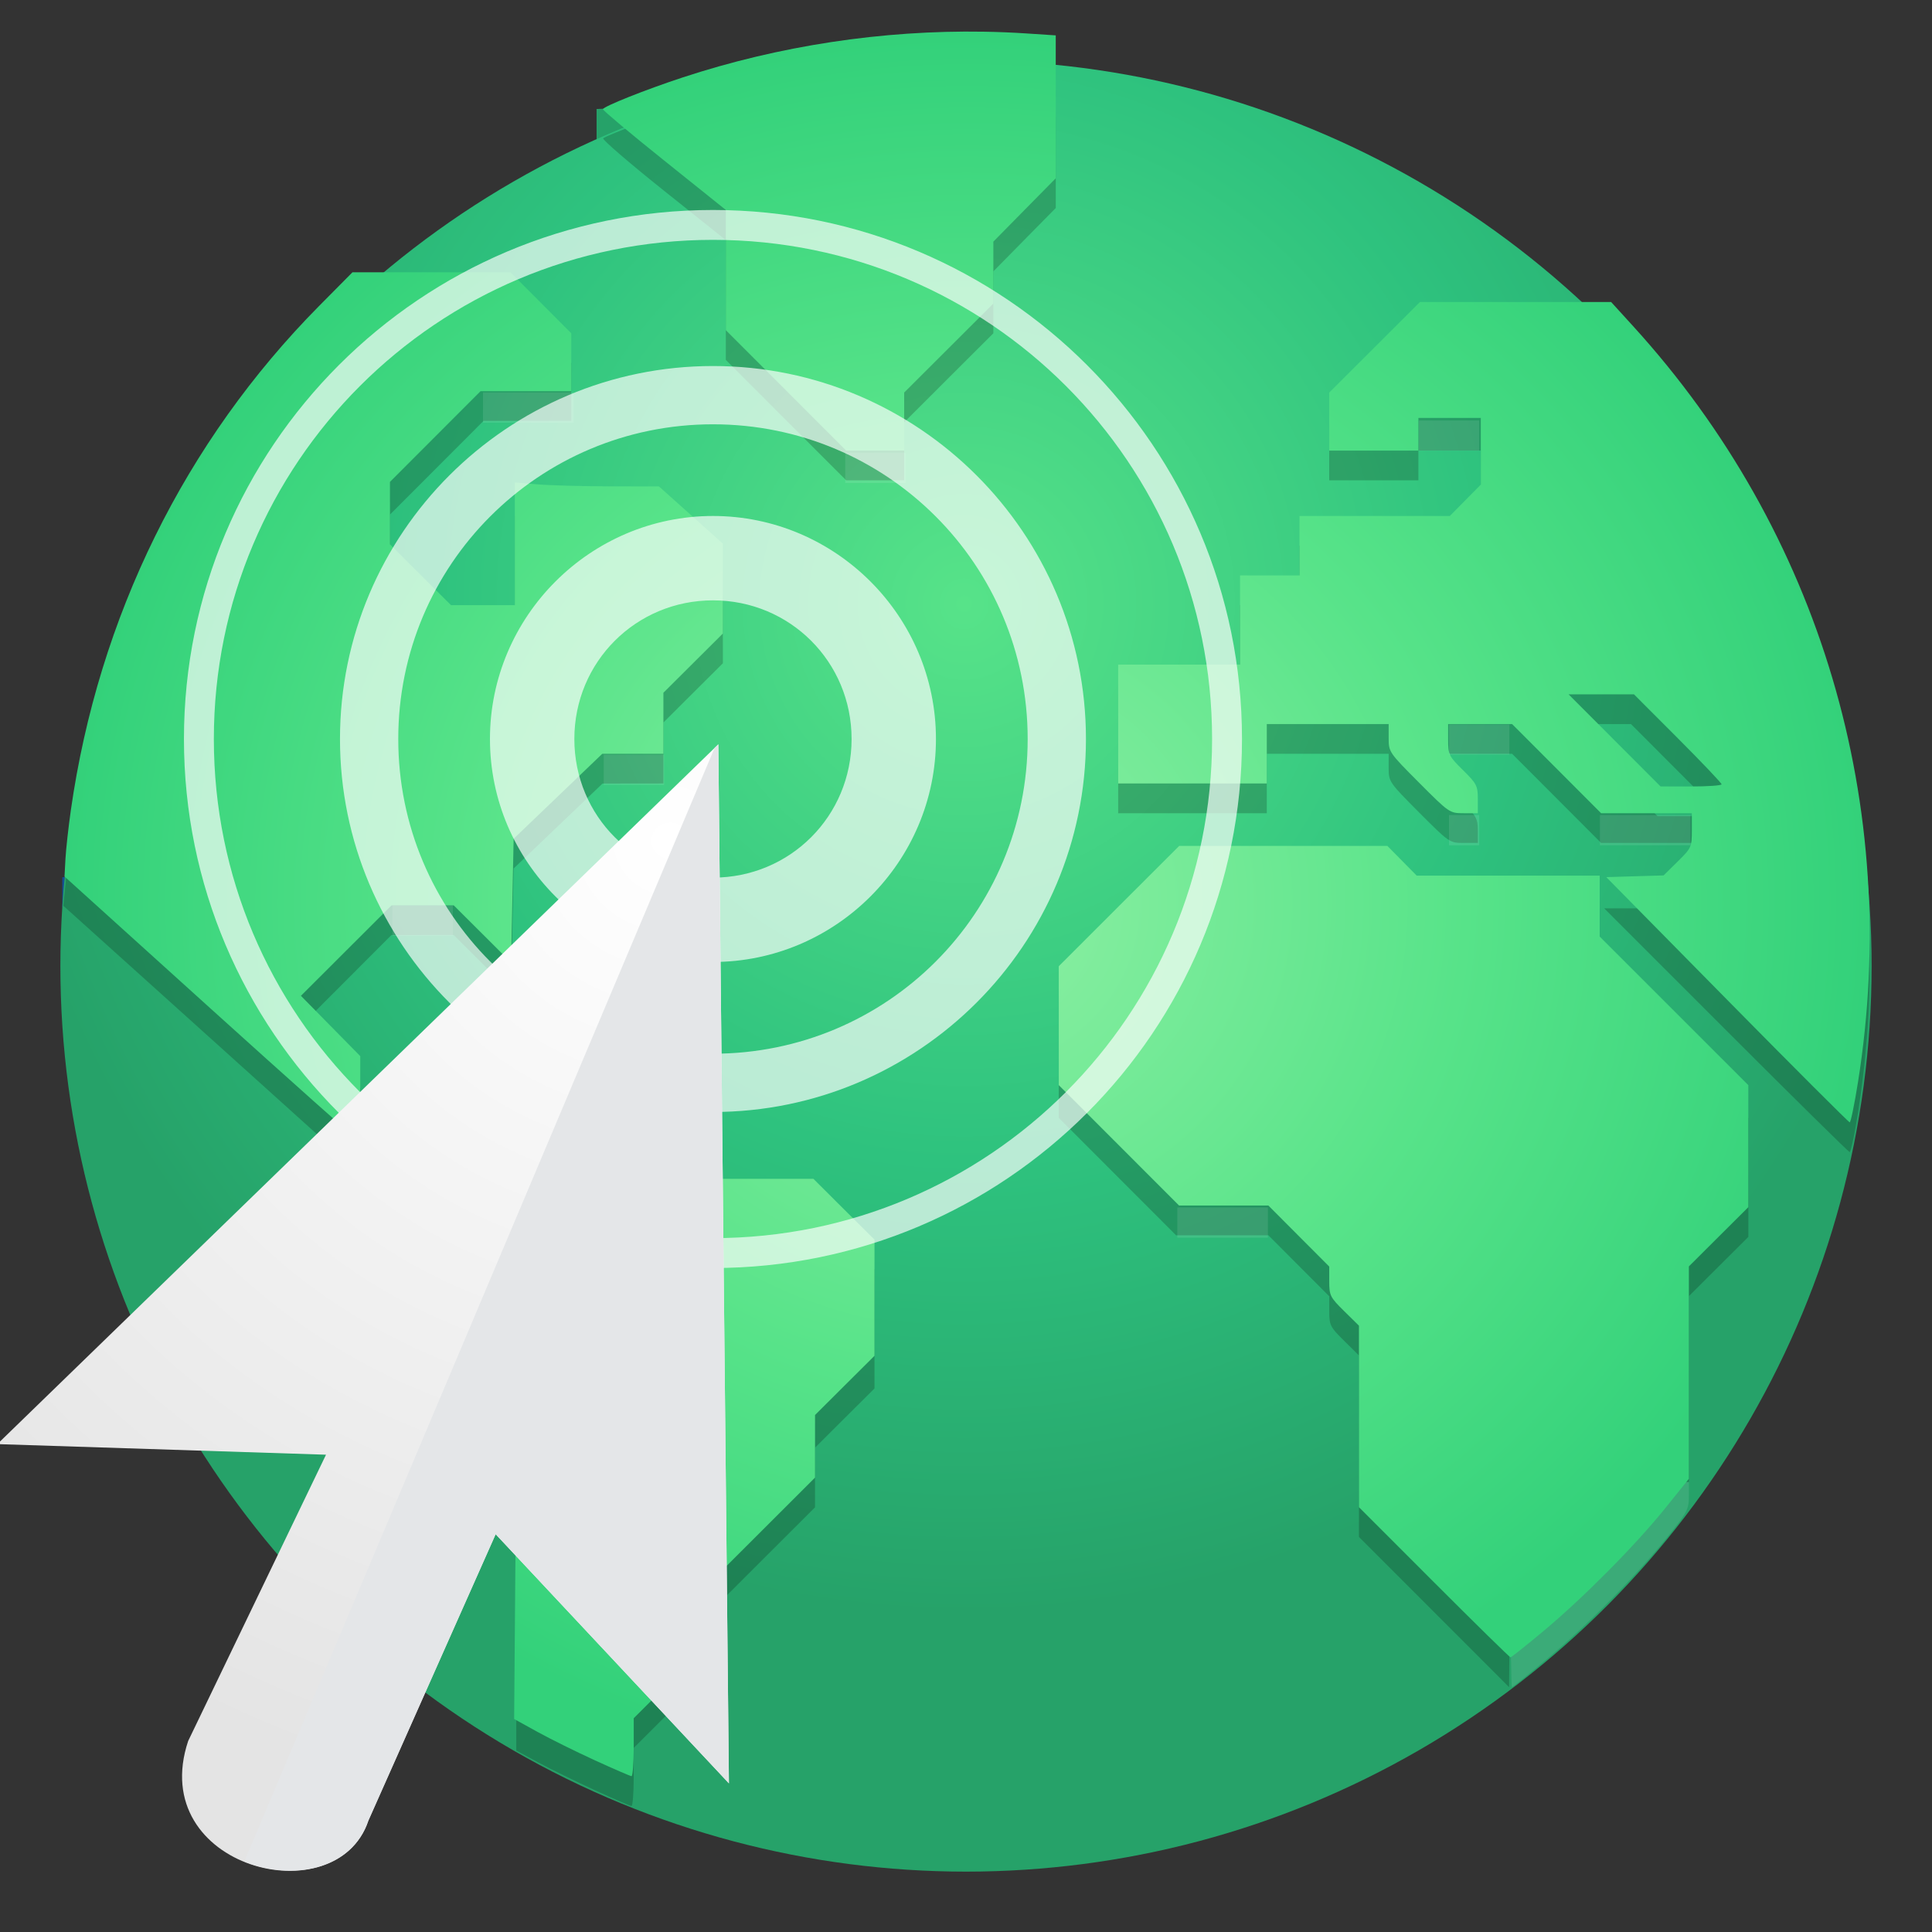 <?xml version="1.0" encoding="UTF-8" standalone="no"?>
<svg
   xmlns:dc="http://purl.org/dc/elements/1.1/"
   xmlns:cc="http://creativecommons.org/ns#"
   xmlns:rdf="http://www.w3.org/1999/02/22-rdf-syntax-ns#"
   xmlns:svg="http://www.w3.org/2000/svg"
   xmlns="http://www.w3.org/2000/svg"
   xmlns:xlink="http://www.w3.org/1999/xlink"
   xmlns:sodipodi="http://sodipodi.sourceforge.net/DTD/sodipodi-0.dtd"
   xmlns:inkscape="http://www.inkscape.org/namespaces/inkscape"
   width="128"
   height="128"
   version="1.0"
   viewBox="0 0 128 128"
   style="enable-background:new"
   id="svg110"
   sodipodi:docname="Midori.svg"
   inkscape:version="0.92.3 (2405546, 2018-03-11)">
  <rect x="0" y="0" width="128" height="128" fill="#333333" stroke="none"/>
  <sodipodi:namedview
     pagecolor="#ffffff"
     bordercolor="#666666"
     borderopacity="1"
     objecttolerance="10"
     gridtolerance="10"
     guidetolerance="10"
     inkscape:pageopacity="0"
     inkscape:pageshadow="2"
     inkscape:window-width="1920"
     inkscape:window-height="1009"
     id="namedview112"
     showgrid="false"
     inkscape:zoom="6.5234375"
     inkscape:cx="64"
     inkscape:cy="64"
     inkscape:window-x="0"
     inkscape:window-y="34"
     inkscape:window-maximized="1"
     inkscape:current-layer="layer1" />
  <title
     id="title4162">
  Adwaita Icon Template
 </title>
  <defs
     id="defs60">
    <linearGradient
       id="linearGradient941">
      <stop
         offset="0"
         id="stop935"
         style="stop-color:#8ff0a4;stop-opacity:1" />
      <stop
         style="stop-color:#57e389;stop-opacity:1"
         offset=".552"
         id="stop937" />
      <stop
         offset="1"
         id="stop939"
         style="stop-color:#33d17a;stop-opacity:1" />
    </linearGradient>
    <linearGradient
       id="linearGradient1062">
      <stop
         style="stop-color:#cee2f8"
         id="stop1056"
         offset="0" />
      <stop
         id="stop1058"
         offset=".552"
         style="stop-color:#98c1f1" />
      <stop
         style="stop-color:#62a0ea"
         id="stop1060"
         offset="1" />
    </linearGradient>
    <linearGradient
       id="linearGradient1137">
      <stop
         id="stop1133"
         offset="0"
         style="stop-color:#57e389;stop-opacity:1" />
      <stop
         style="stop-color:#2ec27e;stop-opacity:1"
         id="stop1139"
         offset=".552" />
      <stop
         id="stop1135"
         offset="1"
         style="stop-color:#26a269;stop-opacity:1" />
    </linearGradient>
    <linearGradient
       id="linearGradient1494">
      <stop
         style="stop-color:#babdb6"
         id="stop1490"
         offset="0" />
      <stop
         style="stop-color:#babdb6;stop-opacity:0"
         id="stop1492"
         offset="1" />
    </linearGradient>
    <linearGradient
       id="linearGradient1496"
       x1="280"
       x2="280"
       y1="172"
       y2="20"
       gradientUnits="userSpaceOnUse"
       xlink:href="#linearGradient1494" />
    <clipPath
       id="clipPath1113"
       clipPathUnits="userSpaceOnUse">
      <circle
         style="fill:#3584e4"
         cx="64"
         cy="236"
         r="52"
         id="circle15" />
    </clipPath>
    <clipPath
       id="clipPath987"
       clipPathUnits="userSpaceOnUse">
      <circle
         cx="64"
         cy="236"
         r="60"
         style="fill:#3584e4"
         id="circle18" />
    </clipPath>
    <clipPath
       id="clipPath1106"
       clipPathUnits="userSpaceOnUse">
      <g
         style="fill:#f5c211;enable-background:new"
         transform="matrix(0.268,0,0,0.268,-4.571,224.214)"
         id="g25">
        <circle
           style="fill:#f5c211"
           cx="256"
           cy="44"
           r="224"
           id="circle21" />
        <circle
           cx="256"
           cy="44"
           r="224"
           style="fill:#f5c211"
           id="circle23" />
      </g>
    </clipPath>
    <radialGradient
       id="radialGradient1131"
       cx="256"
       cy="-46.416"
       r="224"
       fx="256"
       fy="-46.416"
       gradientTransform="matrix(0.29,0,0,0.299,-10.363,225.882)"
       gradientUnits="userSpaceOnUse"
       xlink:href="#linearGradient1137" />
    <radialGradient
       id="radialGradient1054"
       cx="46.511"
       cy="236.83"
       r="224"
       fx="46.511"
       fy="236.83"
       gradientTransform="matrix(0.29,-7.8944831e-4,6.6501927e-4,0.245,50.335,156.099)"
       gradientUnits="userSpaceOnUse"
       xlink:href="#linearGradient1062" />
    <linearGradient
       id="linearGradient8215">
      <stop
         style="stop-color:#ffffff"
         id="stop8211"
         offset="0" />
      <stop
         style="stop-color:#e4e4e4"
         id="stop8213"
         offset="1" />
    </linearGradient>
    <radialGradient
       id="radialGradient4851-7-7"
       cx="17.814"
       cy="24.149"
       r="9.125"
       fx="17.814"
       fy="24.149"
       gradientTransform="matrix(7.429,0,-8.2510486e-8,7.121,-87.913,55.752)"
       gradientUnits="userSpaceOnUse"
       xlink:href="#linearGradient8215" />
    <radialGradient
       id="radialGradient1054-8"
       cx="46.511"
       cy="236.83"
       r="224"
       fx="46.511"
       fy="236.83"
       gradientTransform="matrix(0.29,-7.8944831e-4,6.6501927e-4,0.245,50.335,156.099)"
       gradientUnits="userSpaceOnUse"
       xlink:href="#linearGradient1062" />
    <clipPath
       id="clipPath987-1"
       clipPathUnits="userSpaceOnUse">
      <circle
         style="fill:#3584e4"
         cx="64"
         cy="236"
         r="60"
         id="circle35" />
    </clipPath>
    <radialGradient
       id="radialGradient1054-3"
       cx="46.511"
       cy="236.83"
       r="224"
       fx="46.511"
       fy="236.83"
       gradientTransform="matrix(0.29,-7.8944831e-4,6.6501927e-4,0.245,50.335,156.099)"
       gradientUnits="userSpaceOnUse"
       xlink:href="#linearGradient1062" />
    <clipPath
       id="clipPath987-3"
       clipPathUnits="userSpaceOnUse">
      <circle
         style="fill:#3584e4"
         cx="64"
         cy="236"
         r="60"
         id="circle39" />
    </clipPath>
    <radialGradient
       id="radialGradient1096"
       cx="64.071"
       cy="59.883"
       r="59.798"
       fx="64.071"
       fy="59.883"
       gradientTransform="matrix(1,0,0,0.966,0,2.009)"
       gradientUnits="userSpaceOnUse"
       xlink:href="#linearGradient941" />
    <clipPath
       id="clipPath1106-9"
       clipPathUnits="userSpaceOnUse">
      <g
         transform="matrix(0.268,0,0,0.268,-4.571,224.214)"
         style="fill:#f5c211;enable-background:new"
         id="g47">
        <circle
           cx="256"
           cy="44"
           r="224"
           style="fill:#f5c211"
           id="circle43" />
        <circle
           style="fill:#f5c211"
           cx="256"
           cy="44"
           r="224"
           id="circle45" />
      </g>
    </clipPath>
    <clipPath
       id="clipPath1106-5"
       clipPathUnits="userSpaceOnUse">
      <g
         transform="matrix(0.268,0,0,0.268,-4.571,224.214)"
         style="fill:#f5c211;enable-background:new"
         id="g54">
        <circle
           cx="256"
           cy="44"
           r="224"
           style="fill:#f5c211"
           id="circle50" />
        <circle
           style="fill:#f5c211"
           cx="256"
           cy="44"
           r="224"
           id="circle52" />
      </g>
    </clipPath>
    <clipPath
       id="clipPath987-5"
       clipPathUnits="userSpaceOnUse">
      <circle
         style="fill:#3584e4"
         cx="64"
         cy="236"
         r="60"
         id="circle57" />
    </clipPath>
  </defs>
  <g
     id="layer1"
     transform="translate(0,-172)">
    <path
       style="fill:none;stroke:#1a5fb4;stroke-width:2"
       id="ellipse1344"
       cx="63"
       cy="376.5"
       rx="31"
       ry="55" />
    <circle
       cx="64"
       cy="240"
       r="0"
       style="fill:#d5d3cf"
       id="circle63" />
    <path
       d="m 39.525,179.22 1.5e-4,1.999 4.011,-0.159 0.091,-1.997 z"
       style="fill:#26a269;fill-rule:evenodd;fill-opacity:1"
       id="path65" />
    <path
       d="m 4.126,230.118 1.5e-4,1.999 4.011,-0.159 0.091,-1.997 z"
       style="fill:#164e93;fill-rule:evenodd"
       id="path67" />
    <circle
       style="fill:url(#radialGradient1131)"
       cx="64"
       cy="236"
       r="60"
       id="circle69" />
    <path
       style="font-variation-settings:normal;opacity:0.2;stop-color:#000000"
       d="M 63.717,4.102 C 57.902,4.133 51.637,5.097 46.219,6.818 44.065,7.503 40.201,8.951 39.963,9.164 c -0.082,0.074 1.713,1.622 3.988,3.439 l 4.137,3.303 v 3.969 3.969 l 3.986,3.99 3.986,3.988 h 1.922 1.922 v -1.922 -1.922 l 2.953,-2.949 2.955,-2.949 v -2.051 -2.051 l 2.066,-2.098 2.068,-2.098 V 9.137 c 0,-3.784 -0.05,-4.664 -0.273,-4.75 -0.151,-0.058 -1.724,-0.165 -3.496,-0.24 -0.808,-0.034 -1.63,-0.049 -2.461,-0.045 z m -40.385,15.906 -2.342,2.412 c -2.942,3.03 -4.53,5.003 -6.938,8.615 C 8.759,38.979 5.316,48.609 4.387,58.078 l -0.189,1.936 0.629,0.562 c 0.346,0.309 4.749,4.274 9.785,8.812 l 9.156,8.252 0.057,-2.766 0.055,-2.764 -2.021,-2.027 -2.021,-2.029 3.047,-3.051 3.047,-3.053 h 2.066 2.066 l 1.898,1.893 1.898,1.891 0.086,-4.098 0.086,-4.098 2.943,-2.812 2.941,-2.812 2.02,-0.004 2.018,-0.002 v -2.021 -2.021 l 1.969,-1.963 1.971,-1.961 -0.006,-2.957 -0.006,-2.959 -2.111,-1.912 -2.111,-1.91 -4.775,-0.01 -4.775,-0.008 V 38.125 42.062 H 31.994 29.881 L 27.857,40.047 25.836,38.033 V 36.062 34.092 l 3.1,-3.104 3.1,-3.104 h 2.906 2.906 v -1.918 -1.916 l -2.014,-2.021 -2.016,-2.021 h -5.242 z m 70.742,2.166 -3.004,3 -3.006,3.002 v 1.822 1.824 h 2.953 2.955 v -0.984 -0.984 h 2.066 2.068 v 2.111 2.109 l -1.027,1.041 -1.027,1.039 H 91.074 86.096 V 38.125 40.094 H 84.125 82.156 v 2.953 2.955 h -4.037 -4.037 v 3.938 3.939 h 4.924 4.922 v -1.971 -1.969 h 4.037 4.037 v 0.932 c 0,0.919 0.029,0.962 2.016,2.955 1.993,2 2.024,2.021 2.953,2.021 h 0.939 v -0.844 c 0,-0.753 -0.107,-0.95 -0.984,-1.814 -0.956,-0.942 -0.984,-1.002 -0.984,-2.109 v -1.141 h 2.119 2.119 l 2.949,2.953 2.949,2.955 h 3.006 3.004 v 1.125 c 0,1.093 -0.03,1.158 -1.027,2.168 l -1.025,1.039 h -1.877 -1.877 l 8.072,8.074 c 4.44,4.441 8.124,8.074 8.189,8.074 0.065,0 0.264,-0.864 0.441,-1.92 1.663,-9.9 1.002,-19.608 -1.959,-28.703 -2.638,-8.102 -6.837,-15.38 -12.641,-21.906 l -1.445,-1.625 h -6.432 z m 11.961,25.797 h 2.021 l 3.047,3.053 3.049,3.051 h -2.168 -2.166 l -2.902,-2.906 c -1.596,-1.599 -2.9,-2.973 -2.9,-3.053 0,-0.08 0.908,-0.145 2.02,-0.145 z M 78.123,58.014 74.133,62 70.145,65.984 v 4.037 4.037 l 3.887,3.893 3.887,3.891 h 3.059 3.057 l 2.016,2.021 2.016,2.021 v 0.988 c 0,0.926 0.062,1.051 0.984,1.959 l 0.984,0.971 v 6.012 6.012 l 4.973,4.975 4.973,4.977 0.051,-6.797 0.053,-6.795 h 5.904 5.906 v -6.158 -6.156 l 1.969,-1.963 1.969,-1.961 v -3.943 -3.943 l -4.924,-4.92 -4.922,-4.922 V 62.199 60.18 H 100.019 94.057 L 92.986,59.096 91.918,58.014 h -6.898 z m -48.047,18.117 -2.021,2.014 -2.021,2.016 v 4.826 4.826 l 4.086,4.09 4.086,4.09 v 8.994 8.994 l 1.455,0.783 c 0.8,0.431 2.482,1.255 3.74,1.834 1.258,0.579 2.354,1.053 2.436,1.053 0.081,0 0.148,-0.865 0.148,-1.922 v -1.924 l 2.953,-2.947 2.955,-2.949 v -1.975 -1.975 l 3.051,-3.047 3.053,-3.047 v -1.977 -1.975 l 1.969,-1.963 1.971,-1.961 v -3.945 -3.945 l -2.023,-2.016 -2.021,-2.016 h -4.037 -4.037 l -1.961,-1.969 -1.963,-1.969 h -5.908 z"
       transform="translate(0,172)"
       id="path71" />
    <path
       d="m 100.076,104.98 v -6.794 h 5.908 5.908 v 0.938 c 0,0.869 -0.104,1.067 -1.414,2.695 -2.057,2.556 -5.242,5.789 -7.894,8.012 -1.274,1.069 -2.36,1.943 -2.412,1.943 -0.052,0 -0.095,-3.057 -0.095,-6.794 z"
       transform="translate(0,172)"
       style="font-variation-settings:normal;opacity:0.1;fill:#ffffff;stop-color:#000000"
       id="path73" />
    <path
       style="display:none;fill:#144788;fill-rule:evenodd"
       d="m 106,230 v 2 h 4 v -2 z"
       id="path75" />
    <path
       style="font-variation-settings:normal;fill:url(#radialGradient1096);stop-color:#000000"
       d="M 65.17,2.1 C 58.474,1.99 51.619,3.027 45.215,5.135 c -2.448,0.806 -5.226,1.912 -5.27,2.1 -0.016,0.069 1.809,1.6 4.057,3.4 l 4.086,3.275 V 17.893 21.875 l 3.986,3.988 3.986,3.99 h 1.922 1.922 v -1.922 -1.924 l 2.953,-2.947 2.955,-2.949 v -2.051 -2.051 l 2.066,-2.098 2.068,-2.098 V 7.078 2.344 L 68.027,2.217 C 67.079,2.154 66.126,2.115 65.17,2.1 Z M 23.352,18.039 21.158,20.254 C 12.248,29.251 6.521,40.878 4.693,53.682 4.531,54.819 4.37,56.272 4.336,56.91 l -0.062,1.16 9.648,8.721 c 5.307,4.796 9.716,8.726 9.797,8.734 0.081,0.008 0.148,-1.239 0.148,-2.771 V 69.969 l -1.965,-1.996 -1.965,-1.998 3,-2.996 3.002,-2.996 h 2.062 2.061 l 1.898,1.891 1.898,1.893 0.086,-4.1 0.086,-4.098 2.936,-2.814 2.936,-2.814 h 2.025 2.025 v -2.021 -2.023 l 1.969,-1.961 1.971,-1.963 v -2.977 -2.979 l -2.117,-1.895 -2.117,-1.895 -3.27,-0.006 c -1.798,-0.003 -3.947,-0.061 -4.775,-0.131 l -1.506,-0.129 v 4.066 4.066 H 31.994 29.881 L 27.857,38.078 25.836,36.064 V 33.994 31.926 l 3.002,-3.006 3,-3.004 h 3.006 3.004 V 23.998 22.082 l -2.014,-2.021 -2.016,-2.021 h -5.232 z m 70.723,1.969 -3.004,3 -3.006,3 v 1.924 1.922 h 2.953 2.955 V 28.77 27.688 h 2.066 2.068 v 2.209 2.209 l -1.027,1.041 -1.027,1.039 H 91.074 86.096 V 36.154 38.125 H 84.125 82.156 v 2.953 2.953 h -4.037 -4.037 v 3.939 3.938 h 4.924 4.922 v -1.969 -1.969 h 4.037 4.037 v 0.932 c 0,0.919 0.029,0.96 2.016,2.953 1.993,2 2.024,2.023 2.953,2.023 h 0.939 v -0.943 c 0,-0.871 -0.075,-1.016 -0.984,-1.912 -0.935,-0.921 -0.984,-1.023 -0.984,-2.012 v -1.041 h 2.119 2.119 l 2.949,2.953 2.949,2.955 h 3.006 3.004 v 1.139 c 0,1.099 -0.033,1.173 -0.936,2.061 l -0.934,0.92 -1.9,0.057 -1.898,0.057 8.004,8.123 c 4.402,4.467 8.058,8.122 8.125,8.123 0.067,8.25e-4 0.314,-1.196 0.547,-2.658 2.914,-18.276 -2.488,-36.455 -14.875,-50.066 l -1.479,-1.625 h -6.334 z m 9.848,25.994 h 2.166 2.166 l 2.902,2.906 c 1.596,1.599 2.902,2.973 2.902,3.053 0,0.08 -0.91,0.145 -2.021,0.145 h -2.021 l -3.047,-3.053 z m -25.799,10.043 -3.99,3.984 -3.988,3.986 v 3.939 3.938 l 3.986,3.99 3.984,3.988 h 2.959 2.959 l 2.016,2.023 2.016,2.021 v 0.988 c 0,0.926 0.062,1.051 0.984,1.959 l 0.984,0.969 v 6.012 6.014 l 4.971,4.973 c 2.734,2.736 5.015,4.973 5.07,4.973 0.055,-6.5e-4 1.029,-0.776 2.164,-1.723 2.659,-2.218 6.107,-5.695 8.09,-8.16 l 1.564,-1.943 v -7.037 -7.037 l 1.969,-1.963 1.969,-1.961 v -4.043 -4.041 l -4.924,-4.922 -4.922,-4.92 v -2.02 -2.02 h -6.063 -6.062 l -0.971,-0.984 -0.971,-0.984 h -6.896 z m -48.047,18.117 -2.021,2.014 -2.021,2.016 v 4.826 4.826 l 4.086,4.09 4.086,4.09 -0.072,8.932 -0.072,8.932 1.549,0.855 c 0.852,0.47 2.569,1.32 3.814,1.889 1.246,0.569 2.331,1.039 2.412,1.043 0.081,0.004 0.148,-0.859 0.148,-1.916 v -1.922 l 2.953,-2.949 2.955,-2.949 v -1.973 -1.975 l 3.051,-3.047 3.053,-3.049 v -2.072 -2.074 l 1.969,-1.963 1.971,-1.961 V 85.977 82.129 L 55.912,80.115 53.891,78.1 h -3.938 -3.939 l -1.963,-1.969 -1.961,-1.969 h -6.006 z"
       transform="translate(0,172)"
       id="path77" />
    <g
       id="g97">
      <rect
         style="opacity:0.1;fill:#ffffff"
         width="6"
         height="2"
         x="78"
         y="252"
         id="rect79" />
      <rect
         width="4"
         height="2"
         x="26"
         y="232"
         style="opacity:0.1;fill:#ffffff"
         id="rect81" />
      <rect
         style="opacity:0.1;fill:#ffffff"
         width="6"
         height="2"
         x="32"
         y="198"
         id="rect83" />
      <rect
         style="opacity:0.1;fill:#ffffff"
         width="4"
         height="2"
         x="40"
         y="222"
         id="rect85" />
      <rect
         style="opacity:0.1;fill:#ffffff"
         width="4"
         height="2"
         x="96"
         y="220"
         id="rect87" />
      <rect
         width="2"
         height="2"
         x="96"
         y="226"
         style="opacity:0.1;fill:#ffffff"
         id="rect89" />
      <rect
         width="6"
         height="2"
         x="106"
         y="226"
         style="opacity:0.1;fill:#ffffff"
         id="rect91" />
      <rect
         width="4"
         height="2"
         x="94"
         y="199.86"
         style="opacity:0.1;fill:#ffffff"
         id="rect93" />
      <rect
         style="opacity:0.1;fill:#ffffff"
         width="4"
         height="2"
         x="56"
         y="202"
         id="rect95" />
    </g>
    <path
       d="m 47.236,185.912 c -19.345,0 -35.049,15.704 -35.049,35.049 0,19.345 15.704,35.049 35.049,35.049 19.345,0 35.049,-15.704 35.049,-35.049 0,-19.345 -15.704,-35.049 -35.049,-35.049 z m 0,1.979 c 18.275,0 33.068,14.795 33.068,33.07 0,18.275 -14.793,33.068 -33.068,33.068 -18.275,0 -33.068,-14.793 -33.068,-33.068 0,-18.275 14.793,-33.07 33.068,-33.07 z m 0,8.359 c -13.625,0 -24.711,11.086 -24.711,24.711 0,13.625 11.086,24.711 24.711,24.711 13.625,0 24.711,-11.086 24.711,-24.711 0,-13.625 -11.086,-24.711 -24.711,-24.711 z m 0,3.861 c 11.537,0 20.85,9.312 20.85,20.85 0,11.537 -9.312,20.85 -20.85,20.85 -11.537,0 -20.85,-9.312 -20.85,-20.85 -4e-6,-11.537 9.312,-20.85 20.85,-20.85 z m 0,6.074 c -8.127,-1e-5 -14.775,6.649 -14.775,14.775 0,8.127 6.649,14.773 14.775,14.773 8.127,0 14.773,-6.647 14.773,-14.773 -4e-6,-8.127 -6.647,-14.775 -14.773,-14.775 z m 0,5.59 c 5.105,0 9.184,4.08 9.184,9.186 0,5.105 -4.078,9.184 -9.184,9.184 -5.105,0 -9.184,-4.078 -9.184,-9.184 0,-5.105 4.078,-9.186 9.184,-9.186 z"
       style="font-variation-settings:normal;inline-size:0;opacity:0.668;fill:#ffffff;stop-color:#000000"
       id="path99" />
    <g
       id="g107">
      <path
         style="display:none;opacity:0.3;fill:#12121c;fill-rule:evenodd"
         d="M 47.59,225.314 9.926,261.869 a 60,60 0 0 0 6.293,10.336 l 5.381,0.174 -1.914,3.975 a 60,60 0 0 0 9.852,8.721 l 3.301,-7.428 15.064,16.092 a 60,60 0 0 0 0.387,0.098 z"
         id="path101" />
      <path
         d="m 47.59,221.314 -47.767,46.362 21.776,0.702 c 0,0 -9.132,18.966 -9.132,18.966 -2.81,8.429 9.834,11.59 11.942,5.268 0,0 8.429,-18.966 8.429,-18.966 l 15.454,16.508 z"
         style="fill:url(#radialGradient4851-7-7);fill-rule:evenodd"
         id="path103" />
      <path
         style="fill:#e4e6e8;fill-rule:evenodd"
         d="m 47.59,221.314 -0.246,0.238 -31.158,73.781 c 3.148,1.277 7.121,0.585 8.223,-2.721 l 8.43,-18.967 15.455,16.508 z"
         id="path105" />
    </g>
  </g>
</svg>

